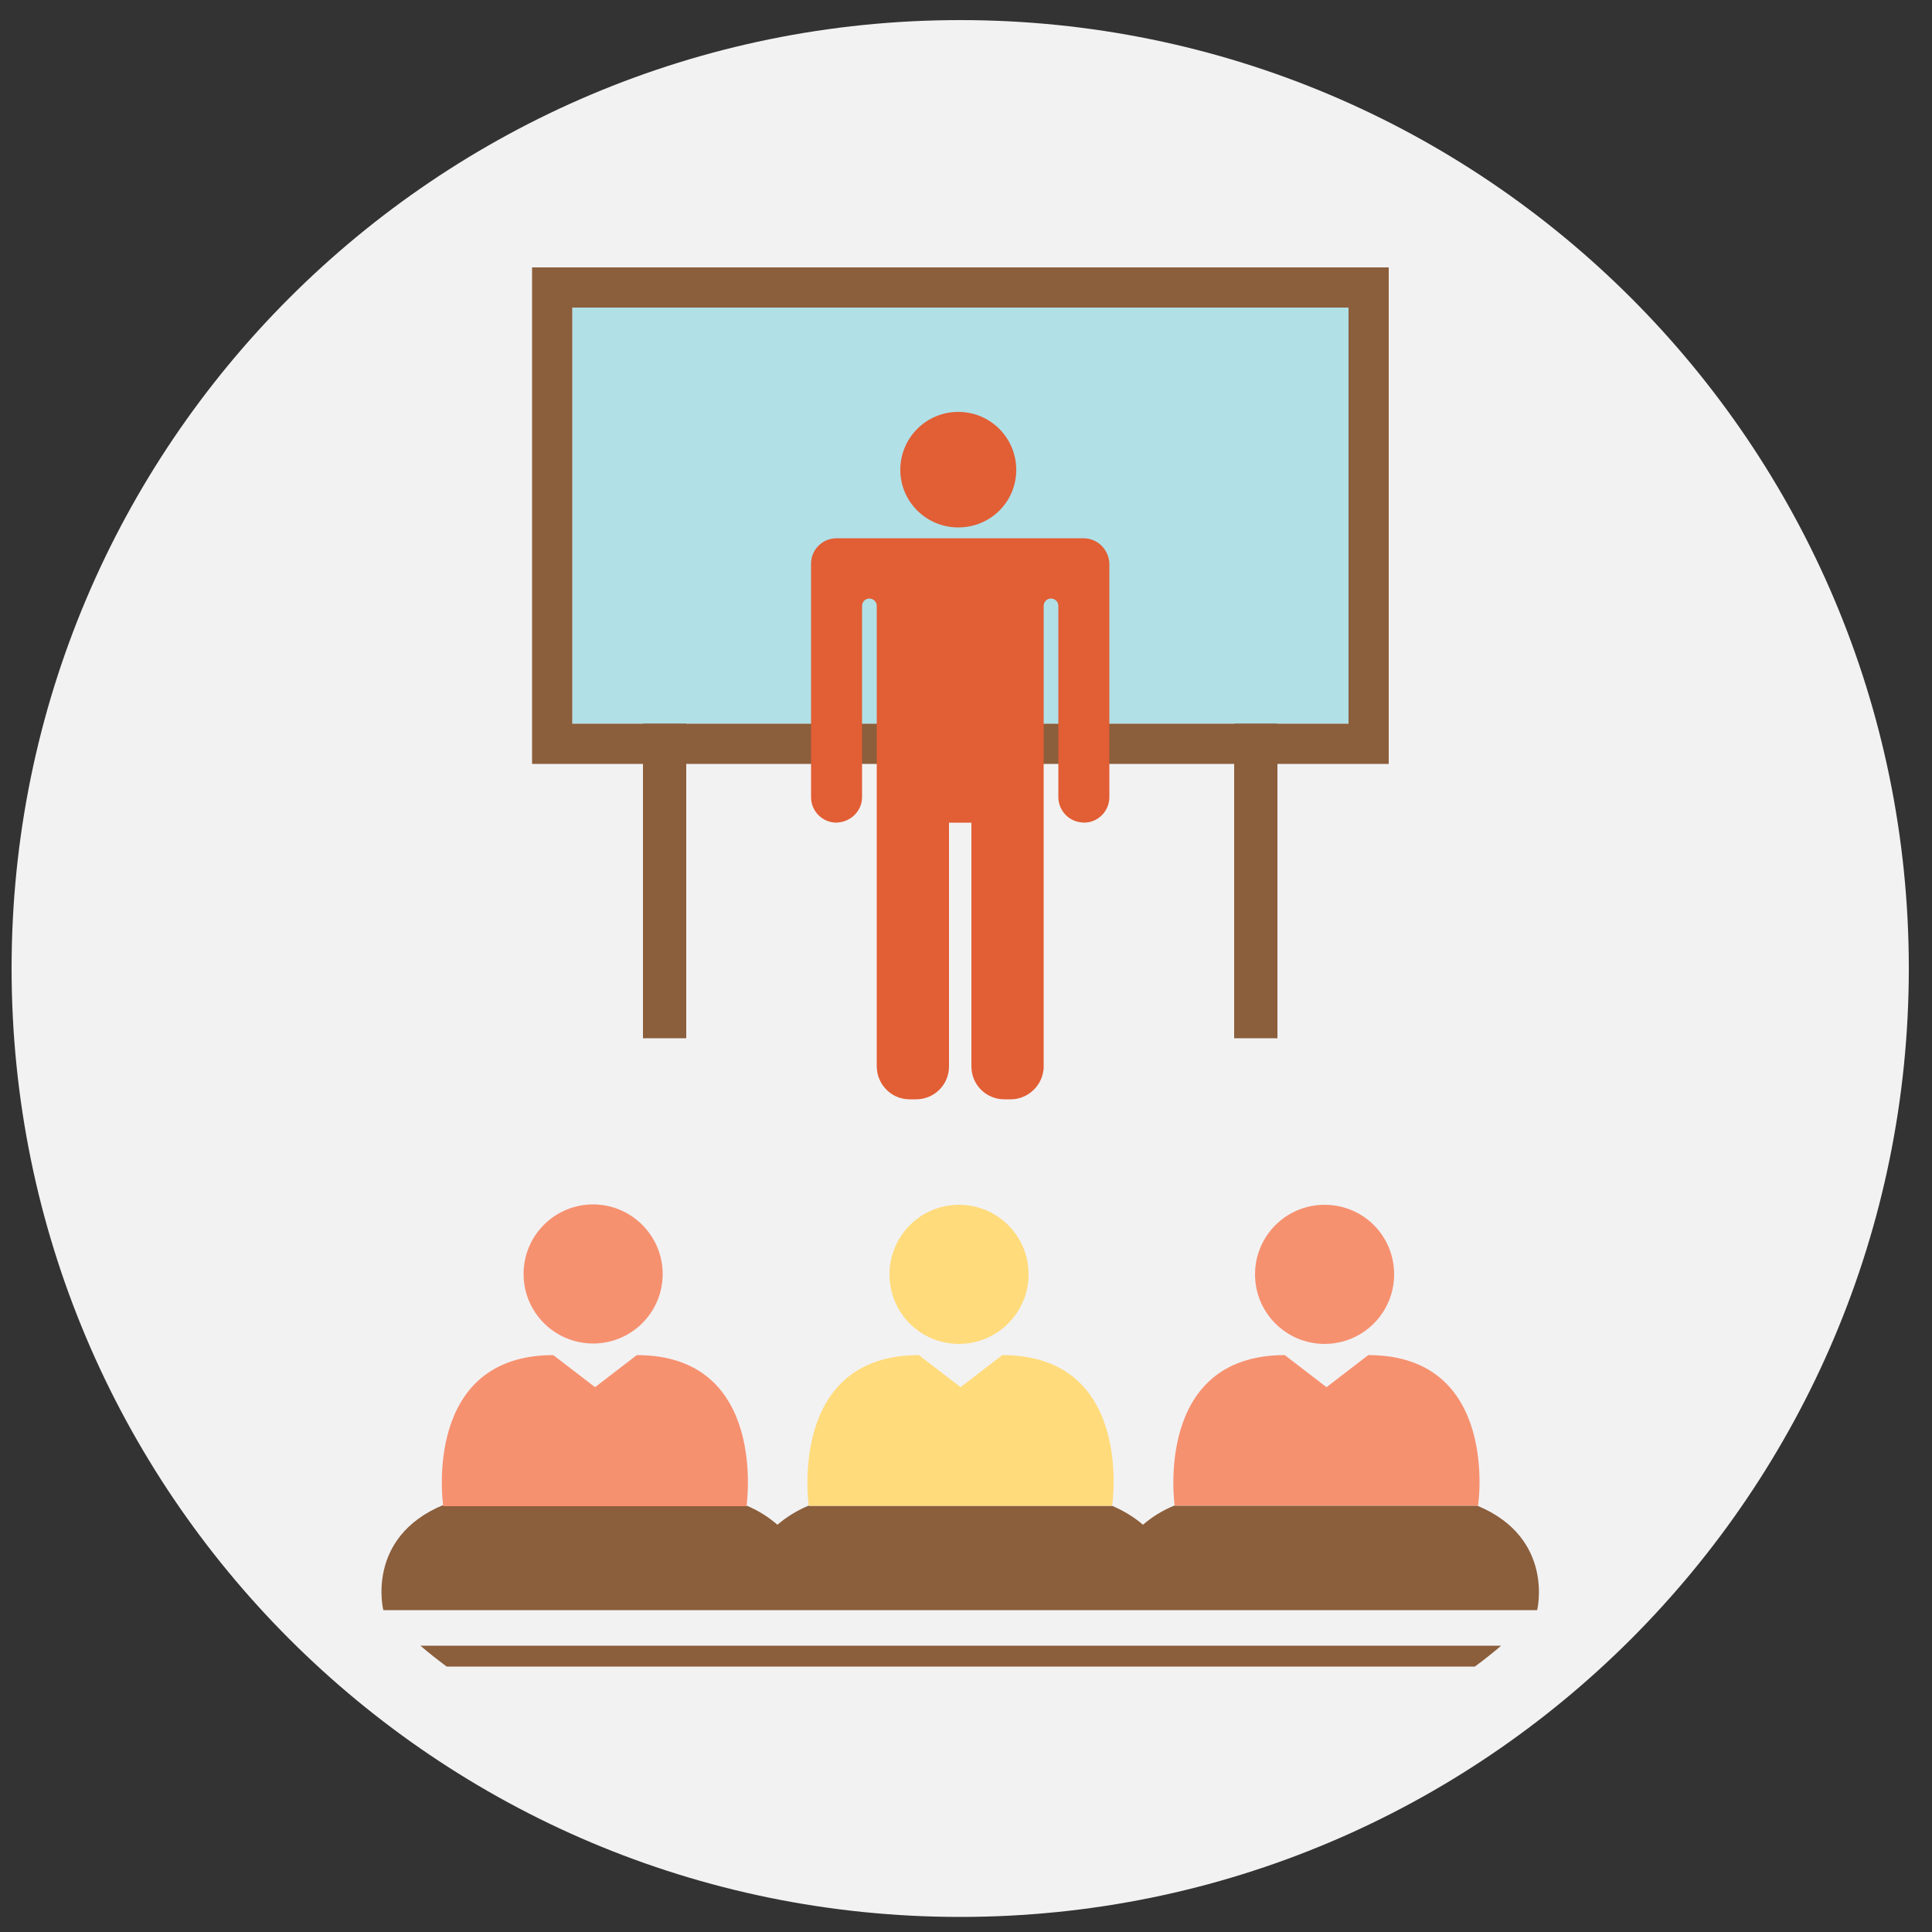 <?xml version="1.0" encoding="utf-8"?>
<!-- Generator: Adobe Illustrator 24.0.1, SVG Export Plug-In . SVG Version: 6.00 Build 0)  -->
<svg version="1.1" id="Layer_1" xmlns="http://www.w3.org/2000/svg" xmlns:xlink="http://www.w3.org/1999/xlink" x="0px" y="0px"
	 viewBox="0 0 500 500" style="enable-background:new 0 0 500 500;" xml:space="preserve">
<rect x="0" y="0" width="500" height="500" fill="#333333" stroke="none"/>
<style type="text/css">
	.st0{fill:#F2F2F3;}
	.st1{fill:#48515A;}
	.st2{fill:#B2E2EF;}
	.st3{fill:#F69170;}
	.st4{fill:#FFDB7B;}
	.st5{fill:#FFFFFF;}
	.st6{fill:none;}
	.st7{fill:#E25E34;}
	.st8{fill:#808285;}
	.st9{fill:#96C6D1;}
	.st10{fill:#BE1E2D;}
	.st11{fill:#D1D3D4;}
	.st12{fill:#A7A9AC;}
	.st13{fill:#EF4136;}
	.st14{fill:#8B5E3C;}
	.st15{fill:#B1E0E7;}
	.st16{fill:#58595B;}
</style>
<g>
	<path class="st0" d="M494,250.6c0,135.6-109.9,245.5-245.5,245.5C112.9,496.1,3,386.2,3,250.6C3,115.1,112.9,5.2,248.5,5.2
		C384.1,5.2,494,115.1,494,250.6z"/>
	<rect x="166.4" y="186.1" class="st14" width="11.2" height="82.6"/>
	<rect x="319.4" y="186.1" class="st14" width="11.2" height="82.6"/>
	<g>
		<path class="st3" d="M354.1,350.7l-10.8,8.3l-10.8-8.3c-34.1,0-28.5,39-28.5,39h78.5C382.6,389.7,388.2,350.7,354.1,350.7z"/>
		<path class="st3" d="M360.8,329.8c0,9.9-8,18-18,18c-9.9,0-18-8-18-18c0-9.9,8-18,18-18C352.8,311.8,360.8,319.8,360.8,329.8z"/>
	</g>
	<path class="st14" d="M382.4,389.7H304c0,0,0,0,0-0.1c-3.4,1.4-6,3.1-8.2,5c-2.1-1.8-4.7-3.5-8-4.9h-78.4c0,0,0,0,0-0.1
		c-3.4,1.4-6.1,3.2-8.2,5c-2.1-1.8-4.7-3.6-8.1-5h-78.4c0,0,0,0,0-0.1c-20.2,8.4-15.5,27.2-15.5,27.2h298.6
		C397.8,416.9,402.5,398.1,382.4,389.7z"/>
	<g>
		<path class="st3" d="M164.8,350.7L154,359l-10.8-8.3c-33.6,0-28.7,37.8-28.5,39c0,0,0,0.1,0,0.1h78.4h0.1
			C193.2,389.7,198.9,350.7,164.8,350.7z"/>
		<path class="st3" d="M153.5,347.7c9.9,0,18-8,18-18c0-9.9-8.1-18-18-18c-9.9,0-18,8-18,18C135.5,339.7,143.6,347.7,153.5,347.7z"
			/>
	</g>
	<g>
		<path class="st4" d="M259.4,350.7l-10.8,8.3l-10.8-8.3c-34.1,0-28.5,39-28.5,39h78.5C287.9,389.7,293.6,350.7,259.4,350.7z"/>
		<path class="st4" d="M266.2,329.8c0,9.9-8.1,18-18,18c-10,0-18-8-18-18c0-9.9,8-18,18-18C258.1,311.8,266.2,319.8,266.2,329.8z"/>
	</g>
	<rect x="148.1" y="79.6" class="st15" width="200.9" height="107.7"/>
	<path class="st14" d="M348.9,69.2H148.1h-10.4v10.4v107.7v10.4h10.4h200.9h10.4v-10.4V79.6V69.2H348.9z M348.9,187.3H148.1V79.6
		h200.9V187.3z"/>
	<g>
		<g>
			<path class="st7" d="M263,121.6c0,8.3-6.7,14.9-15,14.9c-8.3,0-15-6.7-15-14.9c0-8.3,6.7-15,15-15
				C256.3,106.6,263,113.3,263,121.6z"/>
		</g>
		<g>
			<path class="st7" d="M280.4,139.3c-0.2,0-0.3,0-0.5,0v0h-1.4h-8.5h-0.1h-18.6h-0.1h-2.8h-2.8h-0.1H227h-0.1h-8.5h-2.2v0
				c-3.5,0.2-6.3,3-6.3,6.6v1.9v56.6v1.9c0,3.7,3,6.6,6.6,6.6c0.3,0,0.6-0.1,0.9-0.1l0,0c3.2-0.5,5.7-3.2,5.7-6.5v-49.5
				c0-1,0.8-1.9,1.9-1.9c1,0,1.9,0.8,1.9,1.9v56.1v27.5V276c0,0.4,0.1,0.8,0.1,1.2c0.6,4.1,4.1,7.3,8.4,7.3h1.7
				c4.7,0,8.5-3.8,8.5-8.5v-35.6v-27.5h0.1h2.8h2.8h0.1v27.5V276c0,4.7,3.8,8.5,8.5,8.5h1.7c4.2,0,7.8-3.2,8.4-7.3
				c0.1-0.4,0.1-0.8,0.1-1.2v-35.6v-27.5v-56.1c0-1,0.8-1.9,1.9-1.9c1,0,1.9,0.8,1.9,1.9v49.5c0,3.3,2.5,6.1,5.7,6.5l0,0
				c0.3,0,0.6,0.1,0.9,0.1c3.7,0,6.6-3,6.6-6.6v-1.9v-56.6v-1.9C287,142.3,284.1,139.3,280.4,139.3z"/>
		</g>
	</g>
	<path class="st14" d="M115.6,431.3h266.1c2.3-1.7,4.6-3.5,6.8-5.4H108.8C111,427.8,113.3,429.6,115.6,431.3z"/>
</g>
</svg>
